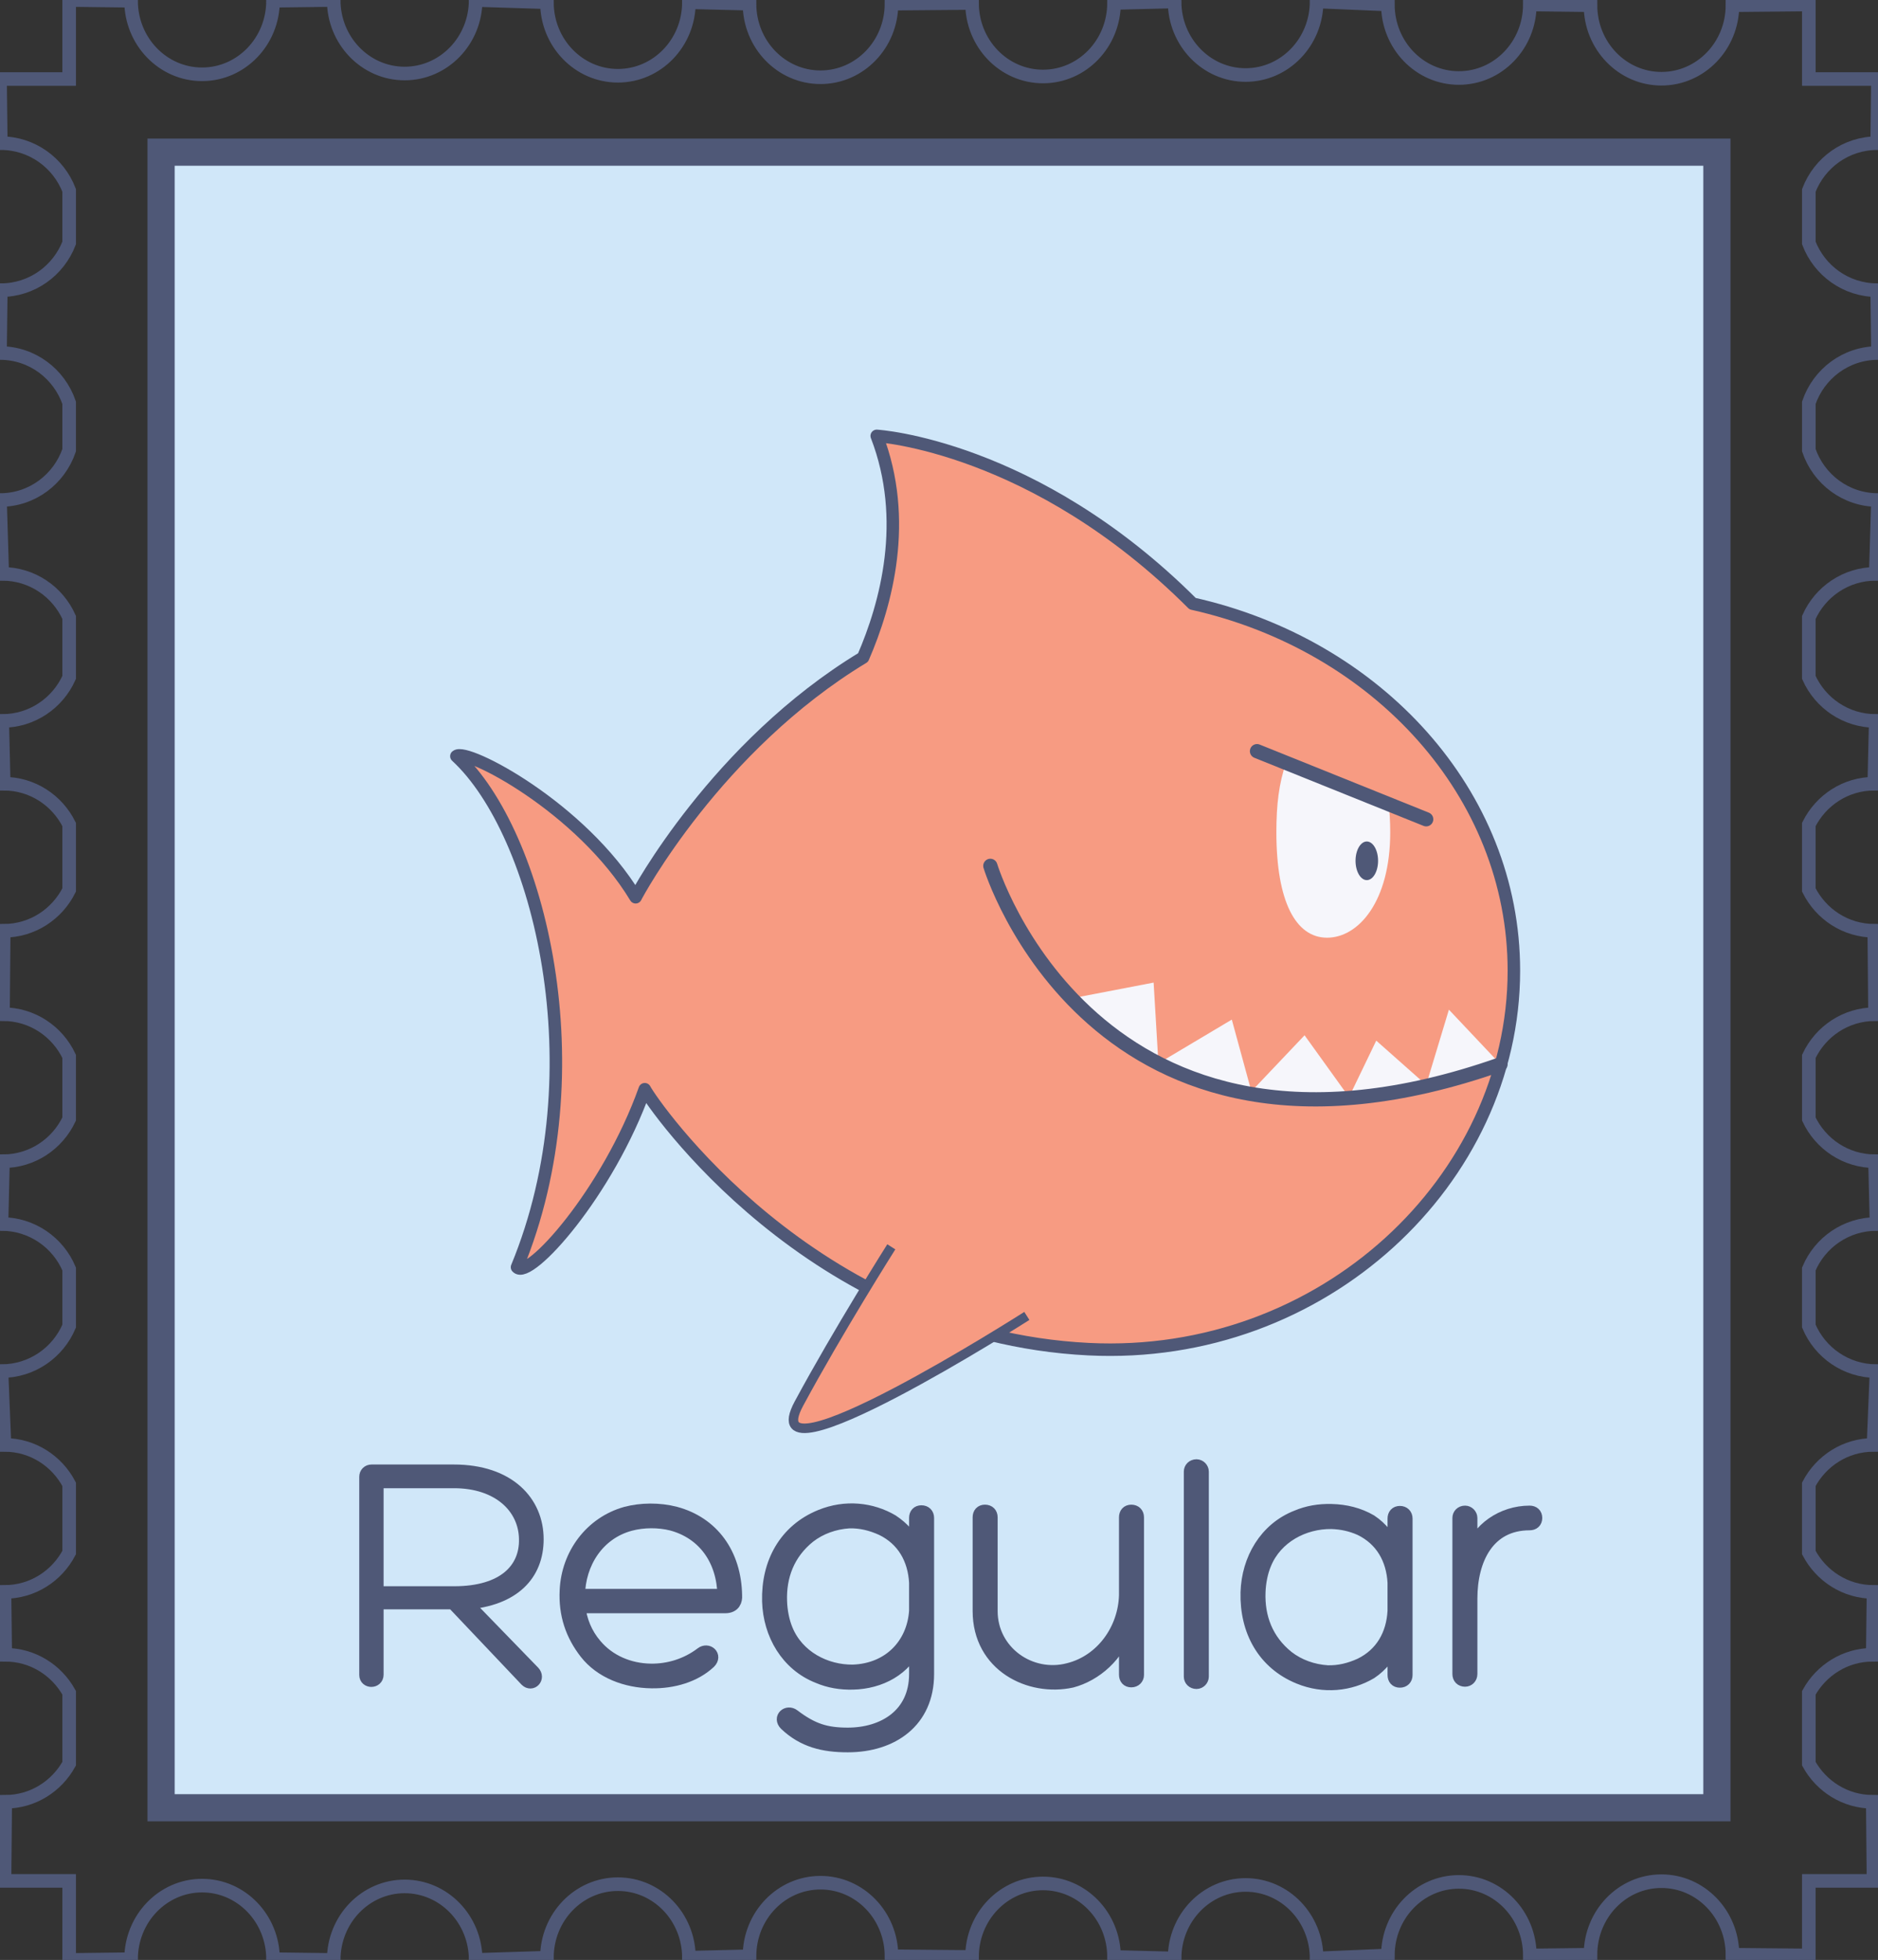 <?xml version="1.0" encoding="utf-8"?>
<!-- Generator: Adobe Illustrator 15.1.0, SVG Export Plug-In . SVG Version: 6.00 Build 0)  -->
<!DOCTYPE svg PUBLIC "-//W3C//DTD SVG 1.1//EN" "http://www.w3.org/Graphics/SVG/1.1/DTD/svg11.dtd">
<svg version="1.1" id="Capa_1" xmlns="http://www.w3.org/2000/svg" xmlns:xlink="http://www.w3.org/1999/xlink" x="0px" y="0px"
	 width="139px" height="145px" viewBox="0 0 139 145" enable-background="new 0 0 139 145" xml:space="preserve">
<rect x="0" y="0" width="139" height="145" fill="#333333" stroke="none"/>
<g>
	<g>
		<g>
			<g>
				<defs>
					<rect id="SVGID_1_" x="11.923" y="11.257" width="115.153" height="122.485"/>
				</defs>
				<clipPath id="SVGID_2_">
					<use xlink:href="#SVGID_1_"  overflow="visible"/>
				</clipPath>
			</g>
			<g>
				<g>
					<path fill="none" stroke="#4F5877" stroke-width="1.006" stroke-miterlimit="10" d="M138.833,42.455l0.167-5.46
						c-2.387,0-4.389-1.546-5.12-3.687V29.8c0.731-2.137,2.733-3.683,5.12-3.683l-0.058-4.648c-2.315,0-4.279-1.454-5.062-3.496
						v-3.881c0.783-2.044,2.747-3.5,5.062-3.5l0.055-4.744h-5.117V0.331l-5.652,0.054c0,3.003-2.354,5.44-5.256,5.44
						c-2.901,0-5.252-2.437-5.252-5.44L113.23,0.33c0,3.005-2.348,5.441-5.252,5.441c-2.903,0-5.255-2.436-5.255-5.441l-5.274-0.222
						c0,3.004-2.354,5.442-5.255,5.442c-2.902,0-5.257-2.438-5.257-5.442L82.454,0.22c0,3.001-2.352,5.439-5.254,5.439
						c-2.905,0-5.255-2.438-5.255-5.439l-5.961,0.053c0,3.006-2.352,5.442-5.255,5.442c-2.902,0-5.255-2.436-5.255-5.442
						L50.99,0.165c0,3.007-2.352,5.44-5.255,5.44c-2.9,0-5.255-2.433-5.255-5.44L35.206,0c0,3.005-2.353,5.439-5.258,5.439
						c-2.898,0-5.25-2.434-5.25-5.439l-4.49,0.055c0,3.005-2.35,5.442-5.252,5.442c-2.901,0-5.255-2.437-5.255-5.442L5.119,0.001
						v5.846H0.002l0.055,4.744c2.314,0,4.279,1.457,5.062,3.497v3.886c-0.783,2.041-2.748,3.495-5.062,3.495L0,26.117
						c2.384,0,4.386,1.546,5.118,3.681v3.511C4.386,35.448,2.385,36.995,0,36.995l0.166,5.46c2.211,0,4.104,1.327,4.953,3.223v4.437
						c-0.849,1.896-2.741,3.222-4.953,3.222l0.108,4.642c2.129,0,3.954,1.236,4.845,3.021v4.84
						c-0.891,1.784-2.716,3.021-4.845,3.021L0.22,75.031c2.17,0,4.027,1.281,4.898,3.123v4.633C4.248,84.629,2.39,85.91,0.22,85.91
						l-0.11,4.643c2.252,0,4.185,1.375,5.009,3.332v4.221c-0.824,1.955-2.757,3.332-5.009,3.332l0.221,5.459
						c2.087,0,3.877,1.189,4.788,2.916v5.047c-0.911,1.729-2.701,2.914-4.788,2.914l0.055,4.648c2.045,0,3.806,1.145,4.733,2.814
						v5.244c-0.927,1.674-2.688,2.82-4.733,2.82l-0.053,5.852h4.786V145l4.583-0.055c0-3.006,2.354-5.443,5.255-5.443
						c2.903,0,5.252,2.438,5.252,5.443l4.49,0.055c0-3.006,2.352-5.439,5.25-5.439c2.905,0,5.258,2.434,5.258,5.439l5.273-0.166
						c0-3.006,2.355-5.439,5.255-5.439c2.903,0,5.255,2.434,5.255,5.439l4.484-0.107c0-3.006,2.353-5.441,5.255-5.441
						c2.903,0,5.255,2.436,5.255,5.441l5.961,0.053c0-3.002,2.35-5.439,5.255-5.439c2.902,0,5.254,2.438,5.254,5.439l4.483,0.111
						c0-3.004,2.354-5.439,5.257-5.439c2.9,0,5.255,2.436,5.255,5.439l5.274-0.221c0-3.006,2.352-5.443,5.255-5.443
						c2.904,0,5.252,2.438,5.252,5.443l4.489-0.055c0-3.004,2.351-5.441,5.252-5.441c2.902,0,5.256,2.438,5.256,5.441l5.652,0.053
						v-5.516h4.788l-0.054-5.852c-2.046,0-3.807-1.146-4.734-2.82v-5.242c0.928-1.672,2.688-2.816,4.734-2.816l0.055-4.648
						c-2.087,0-3.878-1.188-4.789-2.914v-5.047c0.911-1.727,2.702-2.916,4.789-2.916l0.222-5.459c-2.254,0-4.188-1.377-5.011-3.336
						v-4.215c0.823-1.959,2.757-3.334,5.011-3.334l-0.111-4.643c-2.17,0-4.028-1.281-4.899-3.123v-4.631
						c0.871-1.844,2.729-3.125,4.899-3.125l-0.054-6.171c-2.13,0-3.953-1.238-4.846-3.023V61c0.893-1.784,2.716-3.021,4.846-3.021
						l0.107-4.642c-2.212,0-4.105-1.327-4.953-3.223V45.68C134.728,43.783,136.621,42.455,138.833,42.455z"/>
					
						<rect x="11.923" y="11.257" fill="#D0E7F9" stroke="#4F5877" stroke-width="2.011" stroke-miterlimit="10" width="115.153" height="122.485"/>
				</g>
			</g>
		</g>
		<g>
			
				<path fill="#F79B82" stroke="#4F5877" stroke-width="0.925" stroke-linecap="round" stroke-linejoin="round" stroke-miterlimit="10" d="
				M88.27,44.66L88.27,44.66C76.543,32.938,64.891,32.247,64.891,32.247c2.402,6.224,0.709,12.443-1.01,16.398
				C53.037,55.201,47.16,66.134,47.048,66.38l-0.001,0.001c-4.025-6.667-12.544-11.071-13.268-10.438
				c6.126,5.65,10.515,23.222,4.488,37.808c0.865,0.971,6.717-5.494,9.455-13.168c0.001,0.002,0.002,0.004,0.002,0.004
				c0.527,1.029,12.251,18.203,32.847,19.227c17.362,0.863,31.479-12.535,31.479-27.999C112.051,58.711,101.933,47.716,88.27,44.66z
				"/>
			<polyline fill="#F6F6FB" points="79.316,73.861 85.385,72.694 85.73,78.486 			"/>
			<polyline fill="#F6F6FB" points="85.73,78.672 91.172,75.432 92.643,80.822 			"/>
			<polyline fill="#F6F6FB" points="92.643,80.717 96.557,76.592 99.893,81.23 			"/>
			<polyline fill="#F6F6FB" points="99.818,81.23 101.863,76.988 105.559,80.262 			"/>
			<polyline fill="#F6F6FB" points="105.559,80.262 107.241,74.697 111.058,78.742 			"/>
			<path fill="none" stroke="#4F5877" stroke-width="1.054" stroke-linecap="round" stroke-miterlimit="10" d="M73.3,64.058
				c0,0,7.641,25.266,37.758,14.684"/>
			<path fill="#F79B82" stroke="#4F5877" stroke-width="0.703" stroke-miterlimit="10" d="M76.002,97.355
				c0,0-20.377,13-16.871,6.49c2.891-5.367,6.839-11.602,6.839-11.602"/>
			
				<path fill="#F79B82" stroke="#4F5877" stroke-width="0.703" stroke-linecap="round" stroke-linejoin="round" stroke-miterlimit="10" d="
				M71.85,57.849"/>
			<path fill="#F6F6FB" d="M102.771,59.325c0.082,0.721,0.126,1.476,0.126,2.254c0,5.111-2.346,7.794-4.673,7.794
				c-2.326,0-3.753-2.684-3.753-7.794c0-2.067,0.188-3.602,0.709-5.143L102.771,59.325z"/>
			
				<line fill="#F79B82" stroke="#4F5877" stroke-width="1.054" stroke-linecap="round" stroke-linejoin="round" stroke-miterlimit="10" x1="93.037" y1="55.573" x2="105.559" y2="60.611"/>
			<ellipse fill="#4F5877" cx="101.164" cy="63.684" rx="0.834" ry="1.429"/>
		</g>
	</g>
	<g>
		<g>
			<path fill="#FFFFFF" stroke="#4F5877" stroke-width="1.006" stroke-miterlimit="10" d="M27.889,118.559v5.338
				c0,0.531-0.796,0.531-0.796,0.023v-14.66c0-0.24,0.169-0.41,0.41-0.41h6.08c4.078,0,6.152,2.295,6.152,5.023
				c0,2.607-1.737,4.443-5.259,4.709l4.995,5.145c0.386,0.412-0.121,0.941-0.507,0.557l-5.428-5.725H27.889z M27.889,117.857h5.718
				c3.739,0,5.355-1.787,5.308-3.984c-0.024-2.367-2.002-4.275-5.308-4.275h-5.718V117.857z"/>
			<path fill="#FFFFFF" stroke="#4F5877" stroke-width="1.006" stroke-miterlimit="10" d="M54.425,118.051
				c0.024,0.338-0.097,0.797-0.748,0.797H42.821c0.12,1.039,0.506,2.029,1.23,2.875c1.013,1.207,2.533,1.836,4.101,1.859
				c1.327,0.023,2.678-0.387,3.788-1.232c0.434-0.338,1.013,0.145,0.555,0.604c-1.085,1.016-2.678,1.475-4.27,1.449
				c-1.882-0.023-3.74-0.723-4.849-2.148c-1.013-1.305-1.544-2.801-1.448-4.613c0.121-2.607,1.81-4.951,4.415-5.676
				c1.11-0.289,2.437-0.314,3.643,0C52.688,112.689,54.377,114.936,54.425,118.051z M42.796,118.051h10.809
				c-0.048-2.656-1.472-4.662-3.884-5.312c-0.965-0.242-2.099-0.242-3.088,0.023C44.22,113.414,42.821,115.637,42.796,118.051z"/>
			<path fill="#FFFFFF" stroke="#4F5877" stroke-width="1.006" stroke-miterlimit="10" d="M68.634,123.848
				c0,3.479-2.605,5.289-5.887,5.289c-1.81,0-3.281-0.361-4.584-1.594c-0.458-0.459,0.121-0.941,0.555-0.604
				c1.399,1.062,2.412,1.377,4.029,1.377c2.654,0,5.042-1.426,5.042-4.469v-2.246c-0.796,1.885-2.654,2.85-4.657,2.898
				c-0.917,0.023-1.761-0.121-2.557-0.459c-2.292-0.895-3.595-3.141-3.667-5.578c-0.072-2.826,1.23-5.217,3.836-6.279
				c1.834-0.75,3.764-0.533,5.284,0.361c0.796,0.531,1.399,1.184,1.761,2.15v-2.393c0-0.266,0.145-0.434,0.41-0.434
				c0.266,0,0.435,0.168,0.435,0.434V123.848z M62.844,112.568c-1.085,0.072-2.123,0.436-2.968,1.088
				c-1.568,1.256-2.195,2.971-2.123,4.83c0.024,0.699,0.169,1.473,0.434,2.102c0.82,2.004,2.895,3.092,4.945,3.066
				c2.703-0.096,4.488-1.98,4.657-4.469v-2.1c-0.097-1.764-0.917-3.213-2.509-3.986C64.484,112.738,63.688,112.545,62.844,112.568z"
				/>
			<path fill="#FFFFFF" stroke="#4F5877" stroke-width="1.006" stroke-miterlimit="10" d="M73.337,119.186
				c0,3.045,2.919,5.098,5.766,4.348c2.484-0.627,4.149-2.971,4.222-5.506v-5.773c0-0.264,0.145-0.434,0.409-0.434
				c0.267,0,0.436,0.17,0.436,0.434v11.666c0,0.219-0.169,0.41-0.436,0.41c-0.265,0-0.409-0.168-0.409-0.434v-3.479
				c-0.555,2.029-2.269,3.479-4.005,3.938c-3.112,0.676-6.827-1.16-6.827-5.17v-6.932c0-0.264,0.144-0.434,0.41-0.434
				c0.266,0,0.435,0.17,0.435,0.434V119.186z"/>
			<path fill="#FFFFFF" stroke="#4F5877" stroke-width="1.006" stroke-miterlimit="10" d="M88.968,124.041
				c0,0.217-0.192,0.41-0.409,0.41c-0.267,0-0.436-0.193-0.436-0.41v-15.168c0-0.217,0.169-0.41,0.436-0.41
				c0.217,0,0.409,0.193,0.409,0.41V124.041z"/>
			<path fill="#FFFFFF" stroke="#4F5877" stroke-width="1.006" stroke-miterlimit="10" d="M98.546,111.771
				c1.036,0.023,2.026,0.266,2.895,0.773c0.796,0.531,1.398,1.279,1.761,2.246v-2.439c0-0.266,0.145-0.436,0.411-0.436
				c0.265,0,0.435,0.17,0.435,0.436v11.568c0,0.266-0.17,0.436-0.435,0.436c-0.267,0-0.411-0.17-0.411-0.436v-2.439
				c-0.362,0.967-0.965,1.715-1.761,2.246c-1.521,0.895-3.45,1.111-5.283,0.363c-2.605-1.062-3.909-3.455-3.837-6.281
				c0.073-2.438,1.377-4.684,3.668-5.578C96.785,111.893,97.629,111.748,98.546,111.771z M103.201,119.186v-2.1
				c-0.096-1.764-0.916-3.213-2.509-3.986c-0.699-0.312-1.398-0.459-2.146-0.482c-2.052-0.025-4.127,1.062-4.946,3.066
				c-0.266,0.629-0.41,1.402-0.435,2.102c-0.072,1.859,0.556,3.574,2.124,4.83c0.844,0.652,1.881,1.016,2.967,1.088
				c0.845,0.023,1.641-0.17,2.437-0.531C102.285,122.398,103.105,120.949,103.201,119.186z"/>
			<path fill="#FFFFFF" stroke="#4F5877" stroke-width="1.006" stroke-miterlimit="10" d="M108.846,114.984
				c0.531-1.836,2.364-3.092,4.367-3.092c0.265,0,0.434,0.145,0.434,0.41s-0.169,0.41-0.434,0.41c-3.088,0-4.367,2.633-4.367,5.555
				v5.58c0,0.266-0.193,0.436-0.409,0.436c-0.267,0-0.435-0.17-0.435-0.436v-11.545c0-0.217,0.168-0.41,0.435-0.41
				c0.216,0,0.409,0.193,0.409,0.41V114.984z"/>
		</g>
	</g>
</g>
</svg>
